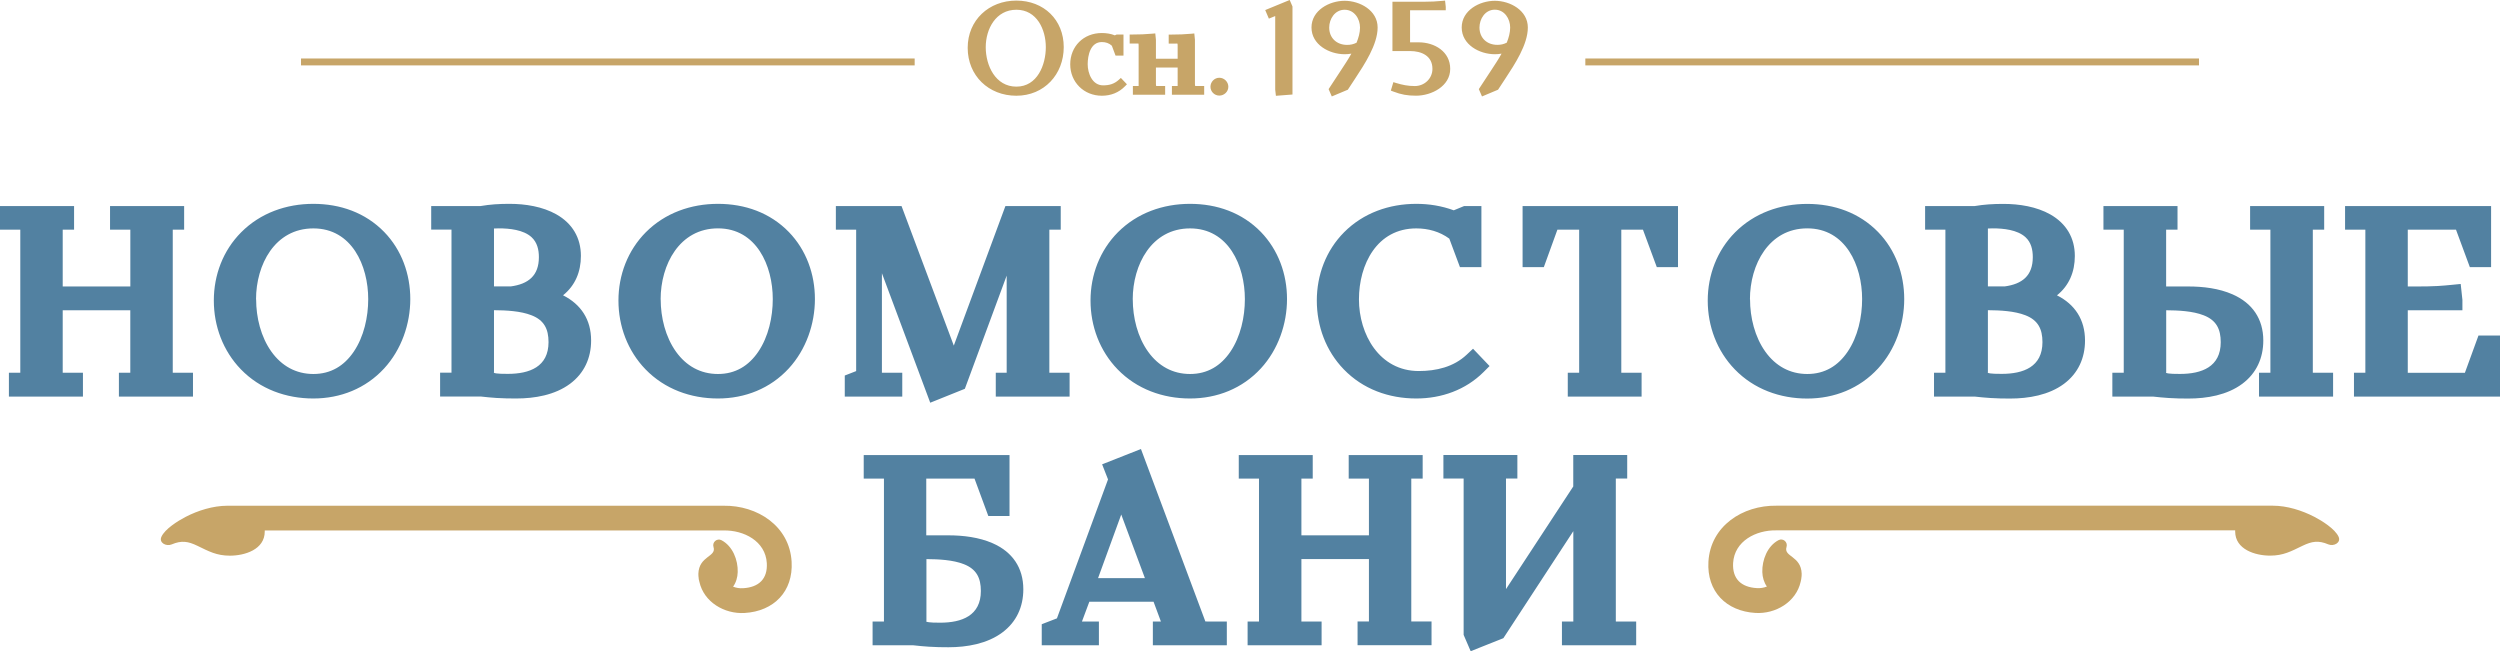 <svg width="119" height="31" viewBox="0 0 119 31" fill="none" xmlns="http://www.w3.org/2000/svg">
<g clip-path="url(#clip0_2005_2606)">
<path fill-rule="evenodd" clip-rule="evenodd" d="M71.723 2.028C71.815 1.801 71.884 1.554 71.884 1.309C71.884 0.889 71.611 0.461 71.153 0.461C70.696 0.461 70.423 0.894 70.423 1.309C70.423 1.809 70.78 2.135 71.274 2.135C71.44 2.135 71.578 2.104 71.723 2.03M64.573 2.03C64.665 1.804 64.737 1.556 64.737 1.312C64.737 0.892 64.464 0.464 64.004 0.464C63.544 0.464 63.27 0.897 63.27 1.312C63.27 1.811 63.63 2.137 64.121 2.137C64.287 2.137 64.425 2.107 64.571 2.033L64.573 2.03ZM46.921 2.249C46.921 3.118 47.381 4.124 48.38 4.124C49.379 4.124 49.781 3.085 49.781 2.244C49.781 1.404 49.354 0.464 48.38 0.464C47.407 0.464 46.921 1.371 46.921 2.249ZM57.618 4.129C57.618 3.898 57.807 3.701 58.039 3.701C58.272 3.701 58.469 3.895 58.469 4.129C58.469 4.364 58.272 4.55 58.039 4.55C57.807 4.55 57.618 4.361 57.618 4.129ZM55.022 2.795H56.056V2.178C56.056 2.163 56.056 2.091 56.051 2.079C56.039 2.071 55.972 2.074 55.957 2.074H55.63V1.646H55.76C56.08 1.646 56.399 1.635 56.718 1.605L56.849 1.592L56.879 1.895V3.987C56.879 4.002 56.879 4.073 56.884 4.086C56.897 4.094 56.964 4.094 56.979 4.094H57.319V4.509H55.783V4.094H56.056V3.215H55.022V3.987C55.022 4.002 55.022 4.073 55.027 4.086C55.039 4.094 55.106 4.094 55.121 4.094H55.461V4.509H53.925V4.094H54.199V2.176C54.199 2.16 54.199 2.089 54.194 2.076C54.181 2.069 54.114 2.071 54.099 2.071H53.772V1.643H53.902C54.222 1.643 54.541 1.633 54.861 1.602L54.991 1.59L55.022 1.893V2.795ZM53.074 1.679L53.154 1.643H53.478V2.647H53.1L52.924 2.176C52.788 2.051 52.63 2.002 52.446 2.002C51.907 2.002 51.774 2.634 51.774 3.059C51.774 3.485 51.991 4.063 52.507 4.063C52.803 4.063 53.036 3.997 53.258 3.796L53.353 3.709L53.642 4.012L53.555 4.101C53.258 4.41 52.873 4.557 52.448 4.557C51.597 4.557 50.943 3.913 50.943 3.062C50.943 2.211 51.572 1.572 52.448 1.572C52.66 1.572 52.875 1.605 53.072 1.684L53.074 1.679ZM71.475 2.553C71.368 2.573 71.261 2.581 71.153 2.581C70.423 2.581 69.577 2.127 69.577 1.309C69.577 0.492 70.425 0.038 71.153 0.038C71.882 0.038 72.725 0.494 72.725 1.309C72.725 2.125 72.091 3.075 71.657 3.737L71.307 4.27L70.543 4.591L70.392 4.242L70.972 3.358C71.146 3.093 71.322 2.83 71.475 2.553ZM67.119 0.492V2.015H67.53C68.286 2.015 69.03 2.453 69.03 3.279C69.03 4.104 68.141 4.555 67.405 4.555C66.993 4.555 66.702 4.504 66.316 4.356L66.204 4.313L66.324 3.91L66.449 3.949C66.761 4.043 67.016 4.096 67.346 4.096C67.803 4.096 68.184 3.74 68.184 3.279C68.184 2.654 67.663 2.43 67.114 2.43H66.28V0.082H67.816C68.097 0.082 68.376 0.069 68.654 0.041L68.785 0.028L68.818 0.329V0.489H67.121L67.119 0.492ZM64.326 2.553C64.221 2.573 64.111 2.581 64.004 2.581C63.273 2.581 62.427 2.127 62.427 1.309C62.427 0.492 63.275 0.038 64.004 0.038C64.732 0.038 65.575 0.494 65.575 1.309C65.575 2.125 64.941 3.075 64.507 3.737L64.157 4.27L63.393 4.591L63.242 4.242L63.822 3.358C63.996 3.093 64.172 2.83 64.326 2.553ZM60.7 0.764L60.398 0.887L60.224 0.479L61.389 0L61.522 0.308V4.499L60.733 4.56L60.7 4.267V0.762V0.764ZM46.062 2.277C46.062 0.958 47.072 0.028 48.378 0.028C49.683 0.028 50.634 0.94 50.634 2.242C50.634 3.544 49.699 4.557 48.378 4.557C47.056 4.557 46.062 3.6 46.062 2.277Z" fill="#C7A568"/>
<path fill-rule="evenodd" clip-rule="evenodd" d="M103.111 14.77V17.687C103.111 17.702 103.111 17.745 103.103 17.748C103.223 17.802 103.614 17.799 103.768 17.799C104.8 17.799 105.707 17.465 105.707 16.288C105.707 15.664 105.498 15.244 104.897 15.009C104.371 14.803 103.691 14.773 103.111 14.768M94.624 13.634H95.419C96.257 13.522 96.761 13.124 96.761 12.24C96.761 11.886 96.684 11.537 96.411 11.288C96.025 10.936 95.355 10.87 94.857 10.87C94.78 10.87 94.701 10.87 94.624 10.877V13.634ZM94.624 14.768V17.684C94.624 17.7 94.624 17.743 94.617 17.745C94.737 17.799 95.128 17.796 95.281 17.796C96.314 17.796 97.221 17.463 97.221 16.286C97.221 15.662 97.011 15.241 96.411 15.007C95.884 14.801 95.205 14.77 94.624 14.765V14.768ZM83.302 14.248C83.302 15.111 83.527 16.039 84.035 16.747C84.518 17.417 85.195 17.802 86.028 17.802C86.861 17.802 87.493 17.412 87.947 16.742C88.433 16.026 88.637 15.091 88.637 14.235C88.637 12.645 87.858 10.87 86.026 10.87C84.194 10.87 83.297 12.597 83.297 14.248H83.302ZM53.92 14.248C53.92 15.111 54.145 16.039 54.654 16.747C55.137 17.417 55.814 17.802 56.647 17.802C57.48 17.802 58.111 17.412 58.566 16.742C59.051 16.026 59.256 15.091 59.256 14.238C59.256 12.648 58.479 10.872 56.647 10.872C54.815 10.872 53.918 12.6 53.918 14.25L53.92 14.248ZM31.449 14.248C31.449 15.111 31.674 16.039 32.182 16.747C32.665 17.417 33.342 17.802 34.175 17.802C35.008 17.802 35.639 17.412 36.094 16.742C36.58 16.026 36.784 15.091 36.784 14.235C36.784 12.645 36.007 10.87 34.175 10.87C32.343 10.87 31.446 12.597 31.446 14.248H31.449ZM23.514 13.634H24.309C25.147 13.522 25.651 13.124 25.651 12.24C25.651 11.886 25.571 11.537 25.3 11.288C24.915 10.936 24.245 10.87 23.747 10.87C23.67 10.87 23.591 10.87 23.514 10.877V13.634ZM23.514 14.768V17.684C23.514 17.7 23.514 17.743 23.507 17.745C23.627 17.799 24.018 17.796 24.171 17.796C25.203 17.796 26.11 17.463 26.11 16.286C26.11 15.662 25.901 15.241 25.3 15.007C24.774 14.801 24.094 14.77 23.514 14.765V14.768ZM12.192 14.248C12.192 15.111 12.416 16.039 12.925 16.747C13.408 17.417 14.085 17.802 14.918 17.802C15.751 17.802 16.382 17.412 16.837 16.742C17.323 16.026 17.527 15.091 17.527 14.238C17.527 12.648 16.75 10.872 14.916 10.872C13.081 10.872 12.187 12.6 12.187 14.25L12.192 14.248ZM52.267 27.52H54.498L53.371 24.491L52.267 27.52ZM44.098 26.613V29.527C44.098 29.543 44.098 29.586 44.09 29.589C44.21 29.642 44.599 29.64 44.752 29.64C45.782 29.64 46.689 29.306 46.689 28.131C46.689 27.507 46.479 27.09 45.881 26.855C45.357 26.649 44.678 26.618 44.098 26.613ZM116.907 10.931H114.61V13.636H115.078C115.397 13.636 115.714 13.631 116.033 13.614C116.263 13.601 116.491 13.58 116.721 13.557L117.129 13.517L117.211 14.276V14.77H114.61V17.689C114.61 17.707 114.61 17.725 114.61 17.745C114.625 17.745 114.641 17.745 114.653 17.745H117.329L117.975 15.972H119V18.877H112.049V17.743H112.591V10.987C112.591 10.969 112.591 10.951 112.591 10.931H111.625V9.81H118.576V12.714H117.564L116.905 10.931H116.907ZM108.071 10.931H107.105V9.81H110.631V10.931H110.09V17.687C110.09 17.705 110.09 17.723 110.09 17.743C110.105 17.743 110.12 17.743 110.133 17.743H111.055V18.877H107.529V17.743H108.071V10.987C108.071 10.969 108.071 10.951 108.071 10.931ZM103.108 10.931V13.636H104.164C104.866 13.636 105.623 13.726 106.269 14.011C107.21 14.424 107.733 15.178 107.733 16.209C107.733 17.042 107.406 17.768 106.732 18.27C106.009 18.808 105.048 18.971 104.164 18.971C103.854 18.971 103.543 18.966 103.233 18.945C102.983 18.93 102.733 18.904 102.482 18.877H100.548V17.743H101.09V10.987C101.09 10.969 101.09 10.951 101.09 10.931H100.124V9.81H103.65V10.931H103.108ZM97.913 14.059C98.764 14.487 99.247 15.213 99.247 16.209C99.247 17.042 98.92 17.768 98.246 18.27C97.522 18.808 96.561 18.971 95.677 18.971C95.366 18.971 95.056 18.966 94.745 18.945C94.494 18.93 94.244 18.904 93.993 18.877H92.059V17.743H92.601V10.987C92.601 10.969 92.601 10.951 92.601 10.931H91.635V9.81H93.983C94.206 9.774 94.428 9.744 94.65 9.729C94.888 9.711 95.128 9.706 95.368 9.706C96.117 9.706 96.94 9.836 97.596 10.207C98.35 10.636 98.762 11.318 98.762 12.184C98.762 12.944 98.488 13.596 97.911 14.059H97.913ZM81.288 14.309C81.288 13.094 81.73 11.925 82.594 11.056C83.509 10.139 84.74 9.706 86.023 9.706C87.306 9.706 88.504 10.126 89.399 11.046C90.232 11.904 90.641 13.053 90.641 14.238C90.641 15.422 90.222 16.642 89.396 17.539C88.517 18.494 87.316 18.971 86.023 18.971C84.73 18.971 83.488 18.525 82.576 17.582C81.725 16.703 81.288 15.524 81.288 14.309ZM78.201 10.931H77.174V17.687C77.174 17.705 77.174 17.723 77.174 17.743C77.189 17.743 77.205 17.743 77.218 17.743H78.14V18.877H74.626V17.743H75.168V10.931H74.133L73.487 12.714H72.475V9.81H79.873V12.714H78.863L78.204 10.931H78.201ZM69.199 10.011L69.687 9.81H70.515V12.714H69.493L68.987 11.359C68.529 11.023 67.983 10.872 67.415 10.872C65.542 10.872 64.686 12.587 64.686 14.25C64.686 15.914 65.66 17.661 67.533 17.661C68.366 17.661 69.194 17.468 69.815 16.882L70.116 16.599L70.903 17.424L70.617 17.71C69.764 18.561 68.614 18.968 67.415 18.968C66.112 18.968 64.875 18.525 63.963 17.58C63.112 16.701 62.68 15.521 62.68 14.306C62.68 13.091 63.117 11.922 63.981 11.053C64.896 10.134 66.13 9.703 67.415 9.703C68.026 9.703 68.626 9.8 69.199 10.011ZM51.909 14.306C51.909 13.091 52.351 11.922 53.215 11.053C54.13 10.136 55.362 9.703 56.644 9.703C57.927 9.703 59.126 10.123 60.02 11.043C60.85 11.902 61.262 13.05 61.262 14.235C61.262 15.42 60.843 16.64 60.017 17.537C59.138 18.492 57.937 18.968 56.644 18.968C55.351 18.968 54.109 18.522 53.197 17.58C52.346 16.701 51.909 15.521 51.909 14.306ZM41.982 17.743C41.997 17.743 42.013 17.743 42.025 17.743H42.948V18.877H40.211V17.875L40.753 17.664V10.987C40.753 10.969 40.753 10.951 40.753 10.931H39.787V9.81H42.914L45.401 16.451L47.857 9.81H50.491V10.931H49.949V17.687C49.949 17.705 49.949 17.723 49.949 17.743C49.965 17.743 49.98 17.743 49.993 17.743H50.913V18.877H47.399V17.743H47.918V13.119L45.927 18.507L44.279 19.169L41.979 13.005V17.687C41.979 17.705 41.979 17.723 41.979 17.743H41.982ZM29.438 14.306C29.438 13.091 29.88 11.922 30.743 11.053C31.658 10.136 32.89 9.703 34.173 9.703C35.456 9.703 36.654 10.123 37.548 11.043C38.381 11.902 38.79 13.05 38.79 14.235C38.79 15.42 38.371 16.64 37.546 17.537C36.667 18.492 35.466 18.968 34.173 18.968C32.88 18.968 31.638 18.522 30.726 17.58C29.875 16.701 29.438 15.521 29.438 14.306ZM26.803 14.057C27.654 14.487 28.137 15.211 28.137 16.207C28.137 17.04 27.81 17.766 27.135 18.268C26.412 18.805 25.451 18.968 24.567 18.968C24.255 18.968 23.946 18.963 23.634 18.943C23.384 18.927 23.134 18.902 22.883 18.874H20.949V17.74H21.491V10.985C21.491 10.967 21.491 10.949 21.491 10.928H20.525V9.808H22.873C23.095 9.772 23.318 9.741 23.54 9.726C23.78 9.708 24.018 9.703 24.258 9.703C25.007 9.703 25.829 9.833 26.486 10.205C27.24 10.633 27.651 11.316 27.651 12.182C27.651 12.941 27.378 13.593 26.8 14.057H26.803ZM10.178 14.306C10.178 13.089 10.617 11.922 11.484 11.053C12.399 10.136 13.63 9.703 14.913 9.703C16.196 9.703 17.394 10.123 18.289 11.043C19.122 11.902 19.53 13.05 19.53 14.235C19.53 15.42 19.111 16.64 18.286 17.537C17.407 18.492 16.206 18.968 14.913 18.968C13.62 18.968 12.378 18.522 11.466 17.58C10.615 16.701 10.178 15.521 10.178 14.306ZM76.918 29.584C76.934 29.584 76.949 29.584 76.962 29.584H77.882V30.715H74.348V29.584H74.89V25.283L71.56 30.378L70.004 30.997L69.669 30.22V22.835C69.669 22.817 69.669 22.8 69.669 22.779C69.654 22.779 69.638 22.779 69.626 22.779H68.706V21.658H72.227V22.779H71.685V28.042L74.887 23.156V21.658H77.455V22.779H76.913V29.525C76.913 29.54 76.913 29.561 76.913 29.578L76.918 29.584ZM61.944 29.584C61.959 29.584 61.975 29.584 61.988 29.584H62.908V30.715H59.386V29.584H59.928V22.838C59.928 22.82 59.928 22.802 59.928 22.782C59.913 22.782 59.897 22.782 59.885 22.782H58.965V21.661H62.486V22.782H61.947V25.482H65.161V22.838C65.161 22.82 65.161 22.802 65.161 22.782C65.146 22.782 65.131 22.782 65.118 22.782H64.198V21.661H67.719V22.782H67.177V29.527C67.177 29.543 67.177 29.563 67.177 29.581C67.193 29.581 67.208 29.581 67.221 29.581H68.141V30.712H64.62V29.581H65.161V26.611H61.947V29.525C61.947 29.54 61.947 29.561 61.947 29.578L61.944 29.584ZM50.31 29.433L52.742 22.82L52.461 22.102L54.309 21.373L57.304 29.39C57.319 29.433 57.35 29.527 57.375 29.581C57.408 29.584 57.454 29.584 57.477 29.584H58.397V30.715H54.876V29.584H55.259L54.909 28.641H51.853L51.501 29.584C51.513 29.584 51.529 29.584 51.541 29.584H52.308V30.715H49.587V29.713L50.312 29.433H50.31ZM46.385 22.782H44.09V25.482H45.145C45.848 25.482 46.602 25.574 47.248 25.857C48.189 26.269 48.71 27.021 48.71 28.052C48.71 28.883 48.383 29.609 47.708 30.108C46.988 30.643 46.027 30.809 45.145 30.809C44.836 30.809 44.524 30.804 44.215 30.783C43.965 30.768 43.714 30.743 43.467 30.715H41.535V29.584H42.076V22.838C42.076 22.82 42.076 22.802 42.076 22.782C42.061 22.782 42.046 22.782 42.033 22.782H41.113V21.661H48.053V24.562H47.044L46.387 22.782H46.385ZM2.985 10.931V13.636H6.204V10.987C6.204 10.969 6.204 10.951 6.204 10.931H5.238V9.81H8.765V10.931H8.223V17.687C8.223 17.705 8.223 17.723 8.223 17.743C8.238 17.743 8.254 17.743 8.267 17.743H9.186V18.877H5.66V17.743H6.202V14.768H2.985V17.687C2.985 17.705 2.985 17.723 2.985 17.743C3 17.743 3.015 17.743 3.028 17.743H3.948V18.877H0.424V17.743H0.966V10.987C0.966 10.969 0.966 10.951 0.966 10.931H0V9.81H3.526V10.931H2.985Z" fill="#5281A1"/>
<path fill-rule="evenodd" clip-rule="evenodd" d="M84.106 27.922C83.963 27.724 83.894 27.477 83.886 27.23C83.871 26.656 84.127 25.989 84.658 25.711C84.873 25.599 85.111 25.805 85.039 26.035C84.886 26.511 85.734 26.45 85.76 27.311C85.76 27.339 85.76 27.367 85.757 27.393C85.757 27.403 85.757 27.413 85.757 27.423C85.757 27.436 85.754 27.449 85.752 27.451C85.747 27.525 85.734 27.609 85.711 27.693C85.494 28.659 84.518 29.232 83.562 29.176C82.164 29.094 81.239 28.149 81.321 26.735C81.421 25.039 82.949 24.048 84.559 24.071H108.157C108.157 24.071 108.175 24.071 108.185 24.071C108.863 24.071 109.573 24.295 110.168 24.603C110.521 24.787 111.152 25.176 111.318 25.553C111.443 25.836 111.083 26.02 110.83 25.913C110.355 25.711 110.043 25.767 109.601 25.979C109.057 26.241 108.691 26.448 108.055 26.448C107.35 26.448 106.394 26.154 106.394 25.299C106.394 25.281 106.394 25.263 106.394 25.245H84.551C83.59 25.227 82.558 25.752 82.496 26.799C82.453 27.55 82.877 27.951 83.626 27.994C83.789 28.004 83.953 27.981 84.101 27.92M12.602 25.248C12.602 25.265 12.602 25.283 12.602 25.301C12.602 26.16 11.647 26.45 10.944 26.45C10.308 26.45 9.942 26.244 9.398 25.981C8.956 25.767 8.644 25.714 8.169 25.915C7.916 26.022 7.556 25.839 7.681 25.556C7.847 25.179 8.478 24.789 8.831 24.606C9.426 24.297 10.139 24.076 10.816 24.073C10.827 24.073 10.834 24.073 10.845 24.073H34.443C36.053 24.05 37.584 25.041 37.681 26.738C37.763 28.152 36.837 29.097 35.44 29.178C34.484 29.234 33.505 28.661 33.291 27.696C33.265 27.614 33.252 27.53 33.25 27.456C33.25 27.454 33.247 27.441 33.245 27.426C33.245 27.416 33.245 27.405 33.245 27.395C33.245 27.367 33.239 27.342 33.242 27.314C33.268 26.453 34.116 26.514 33.963 26.037C33.889 25.811 34.129 25.602 34.343 25.714C34.877 25.994 35.133 26.659 35.115 27.232C35.108 27.479 35.038 27.726 34.895 27.925C35.044 27.986 35.21 28.009 35.371 27.999C36.119 27.956 36.544 27.556 36.5 26.804C36.439 25.757 35.407 25.232 34.446 25.25H12.602V25.248Z" fill="#C7A568"/>
<path d="M43.538 2.784H14.328V3.113H43.538V2.784Z" fill="#C7A568"/>
<path d="M104.672 2.784H75.462V3.113H104.672V2.784Z" fill="#C7A568"/>
</g>
<defs>
<clipPath id="clip0_2005_2606">
<rect width="119" height="31" fill="white"/>
</clipPath>
</defs>
</svg>

